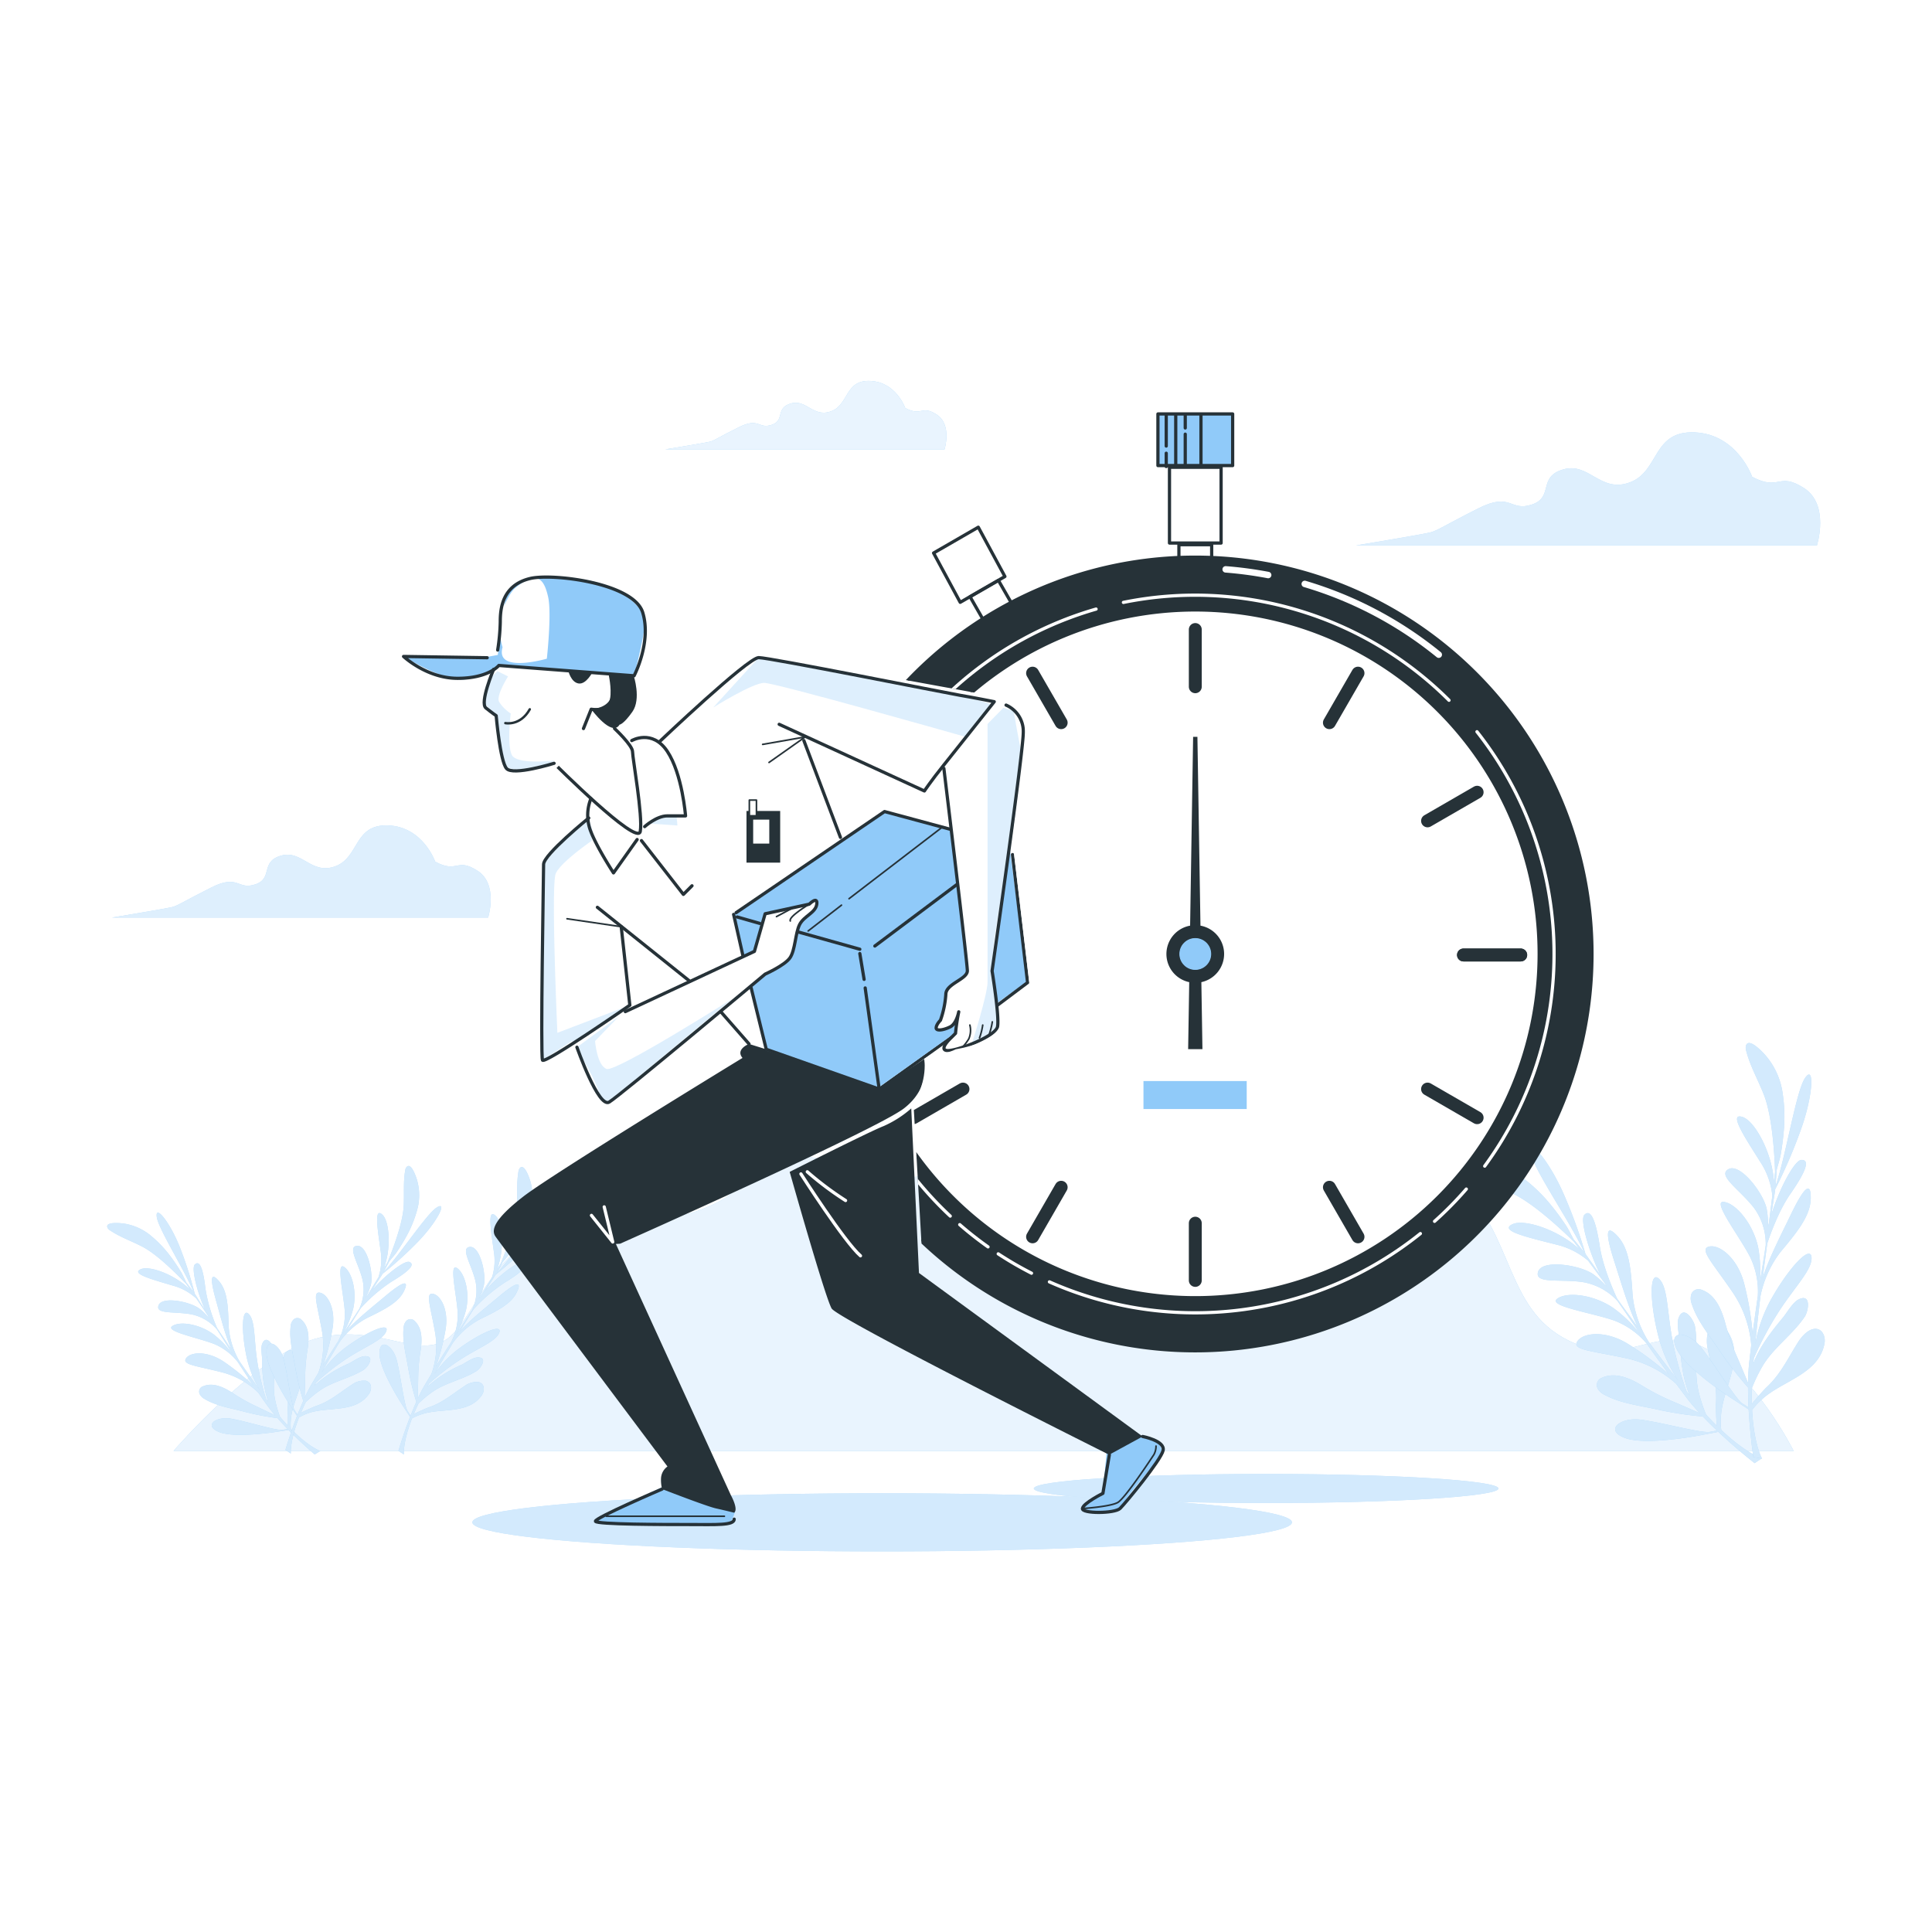 <svg class="animated" id="freepik_stories-delivery" xmlns="http://www.w3.org/2000/svg" xmlns:xlink="http://www.w3.org/1999/xlink" viewBox="0 0 500 500" version="1.1" xmlns:svgjs="http://svgjs.com/svgjs"><style>svg#freepik_stories-delivery:not(.animated) .animable {opacity: 0;}svg#freepik_stories-delivery.animated #freepik--Plants--inject-1--inject-133 {animation: 6s Infinite  linear shake;animation-delay: 0s;}svg#freepik_stories-delivery.animated #freepik--Clouds--inject-1--inject-133 {animation: 3s Infinite  linear floating;animation-delay: 0s;}svg#freepik_stories-delivery.animated #freepik--Character--inject-1--inject-133 {animation: 1s 1 forwards cubic-bezier(.36,-0.01,.5,1.38) lightSpeedRight,3s Infinite  linear wind;animation-delay: 0s,1s;}            @keyframes shake {                10%, 90% {                    transform: translate3d(-1px, 0, 0);                  }                  20%, 80% {                    transform: translate3d(2px, 0, 0);                  }                  30%, 50%, 70% {                    transform: translate3d(-4px, 0, 0);                  }                  40%, 60% {                    transform: translate3d(4px, 0, 0);                  }            }                    @keyframes floating {                0% {                    opacity: 1;                    transform: translateY(0px);                }                50% {                    transform: translateY(-10px);                }                100% {                    opacity: 1;                    transform: translateY(0px);                }            }                    @keyframes lightSpeedRight {              from {                transform: translate3d(50%, 0, 0) skewX(-20deg);                opacity: 0;              }              60% {                transform: skewX(10deg);                opacity: 1;              }              80% {                transform: skewX(-2deg);              }              to {                opacity: 1;                transform: translate3d(0, 0, 0);              }            }                    @keyframes wind {                0% {                    transform: rotate( 0deg );                }                25% {                    transform: rotate( 1deg );                }                75% {                    transform: rotate( -1deg );                }            }        </style><g id="freepik--background-simple--inject-1--inject-133" class="animable" style="transform-origin: 254.55px 326.59px;"><path d="M44.9,375.51H464.2s-10.12-20.23-23.27-26.81-20.23,6.58-36.42-2.53-12.64-30.34-30.85-43-37.43,1.52-54.12.51-21.75-23.27-40-25.8-17.71,18.53-34.4,24.79-28.2-3.93-39.95-3.54-9.61,7.58-20.74,12.64-13.15,2.53-34.39,4.55-26.3,23.77-33.89,29.84-17.7-3.54-33.38,0S44.9,375.51,44.9,375.51Z" style="fill: #90CAF9; transform-origin: 254.55px 326.59px;" id="el90kdun4auq8" class="animable"></path><g id="elibsp500chu"><g style="opacity: 0.8; transform-origin: 254.55px 326.59px;" class="animable" id="elk5kaoagcnh9"><path d="M44.9,375.51H464.2s-10.12-20.23-23.27-26.81-20.23,6.58-36.42-2.53-12.64-30.34-30.85-43-37.43,1.52-54.12.51-21.75-23.27-40-25.8-17.71,18.53-34.4,24.79-28.2-3.93-39.95-3.54-9.61,7.58-20.74,12.64-13.15,2.53-34.39,4.55-26.3,23.77-33.89,29.84-17.7-3.54-33.38,0S44.9,375.51,44.9,375.51Z" style="fill: rgb(255, 255, 255); transform-origin: 254.55px 326.59px;" id="elrvkzrp8rxl" class="animable"></path></g></g></g><g id="freepik--Plants--inject-1--inject-133" class="animable animator-active" style="transform-origin: 249.993px 324.299px;"><path d="M396.21,298.57c.79,4.19,10.28,17.84,13.78,25.52-.81-1-1.75-2.18-2.68-3.27-.73-1.27-1.38-2.69-2.11-3.78-1.13-1.69-2.32-3.34-3.61-4.91a40.75,40.75,0,0,0-6.74-6.71,19.14,19.14,0,0,0-10.12-4.21c-1-.07-6.71-.5-5.38,1.8a2.66,2.66,0,0,0,.95.84c3.51,2.15,7.39,3.3,11.09,5,5.54,2.59,12.86,9.49,15.91,12.49l1.55,2.05c-5.45-5.08-14.35-8-17.4-6.57-3.77,1.72,4.34,3.48,11.22,5.26a19.48,19.48,0,0,1,8.34,4.19c1.32,1.78,2.81,3.78,4.3,5.83.18.32.36.62.54.92a21,21,0,0,0-3.56-3.28c-3.52-2.41-13.21-3.87-14.23-.61s5.85,1.77,11.76,2.71a15.86,15.86,0,0,1,8.42,4.47l.39.42c.67,1,1.31,1.87,1.91,2.75,1.41,2.06,2.75,4,4,5.87a33.65,33.65,0,0,0-7-6.83c-5.16-3.54-12.05-4.29-14.56-2.39s9.07,3.62,14.76,5.62a20.57,20.57,0,0,1,8.44,6c1.87,2.65,3.72,5.23,5.71,7.93a78.07,78.07,0,0,0-10.15-7.61c-5.83-3.82-11.87-3.3-13.48-1s3.32,2.45,12.49,4.42a28.27,28.27,0,0,1,13,6.6l2.63,3.5c1,1.37,2.25,2.77,3.52,4.15-1.55-.7-3.84-1.7-6.38-2.79a59.53,59.53,0,0,1-8.21-4.14c-3-1.88-7.08-3.87-10.67-2.27a2,2,0,0,0-1.18,2.78,3.81,3.81,0,0,0,1.77,1.64c4,2.19,8.93,2.77,13.3,3.74a93.41,93.41,0,0,0,12.17,1.89c1.19,1.25,2.43,2.48,3.66,3.64l-1.84.34c-2.17.41-12.75-2.52-18-3.17s-9.5,2.8-3.8,4.8,19.89-.86,19.89-.86l4.1-.77c4.87,4.59,9.38,8.1,9.38,8.1l1.9-1.28s-3.93-1.08-10.53-7.32a17.18,17.18,0,0,1-.06-3.72c.42-7,6.19-14.9,1.76-21.67-1.07-1.64-3.38-2.54-4.66-.74-.92,1.3-.87,3.49-.58,5,1,4.95,2.55,9.34,2.17,14.5,0,.23,0,3.69.24,5.57-.9-.89-1.83-1.86-2.81-2.93a39.09,39.09,0,0,1-1.94-6c-1.27-5.45,0-11.23-.91-16.78-.29-1.7-2.94-5.73-4.24-2.23-.57,1.55.16,4.49.26,6.14.3,4.67.76,9.55,2.6,13.91l-.79-1a86.33,86.33,0,0,1-3.68-13.37c-1.41-7.51-1.17-13.9-3.59-15.9s-2.29,6.36,0,15.15a37.49,37.49,0,0,0,5.05,11.26c-2.58-3.3-5.15-6.69-7.6-10a27.94,27.94,0,0,1-4.15-11.92c-.43-6.67-.83-12.12-3.91-15.43s-3.22-.83-.79,6.7c1.67,5.16,3.67,12.1,6,16.77-1.91-2.59-3.7-5.05-5.31-7.28-1.07-2.31-3.67-8.28-4.48-13.44-1-6.56-2.28-10-4-8.26-1.19,1.22,1,9.18,4.19,15.66-1.35-1.91-2.36-3.38-3-4.25q-.4-.6-.9-1.26a129.61,129.61,0,0,0-5.65-15.54C400.81,300.17,395.36,294,396.21,298.57Z" style="fill: #90CAF9; transform-origin: 417.57px 337.846px;" id="el66p0emq2wq8" class="animable"></path><g id="elxgjuxe0pdz"><g style="opacity: 0.6; transform-origin: 417.57px 337.846px;" class="animable" id="elq78fl2ppoz"><path d="M396.21,298.57c.79,4.19,10.28,17.84,13.78,25.52-.81-1-1.75-2.18-2.68-3.27-.73-1.27-1.38-2.69-2.11-3.78-1.13-1.69-2.32-3.34-3.61-4.91a40.75,40.75,0,0,0-6.74-6.71,19.14,19.14,0,0,0-10.12-4.21c-1-.07-6.71-.5-5.38,1.8a2.66,2.66,0,0,0,.95.84c3.51,2.15,7.39,3.3,11.09,5,5.54,2.59,12.86,9.49,15.91,12.49l1.55,2.05c-5.45-5.08-14.35-8-17.4-6.57-3.77,1.72,4.34,3.48,11.22,5.26a19.48,19.48,0,0,1,8.34,4.19c1.32,1.78,2.81,3.78,4.3,5.83.18.32.36.62.54.92a21,21,0,0,0-3.56-3.28c-3.52-2.41-13.21-3.87-14.23-.61s5.85,1.77,11.76,2.71a15.86,15.86,0,0,1,8.42,4.47l.39.42c.67,1,1.31,1.87,1.91,2.75,1.41,2.06,2.75,4,4,5.87a33.65,33.65,0,0,0-7-6.83c-5.16-3.54-12.05-4.29-14.56-2.39s9.07,3.62,14.76,5.62a20.57,20.57,0,0,1,8.44,6c1.87,2.65,3.72,5.23,5.71,7.93a78.07,78.07,0,0,0-10.15-7.61c-5.83-3.82-11.87-3.3-13.48-1s3.32,2.45,12.49,4.42a28.27,28.27,0,0,1,13,6.6l2.63,3.5c1,1.37,2.25,2.77,3.52,4.15-1.55-.7-3.84-1.7-6.38-2.79a59.53,59.53,0,0,1-8.21-4.14c-3-1.88-7.08-3.87-10.67-2.27a2,2,0,0,0-1.18,2.78,3.81,3.81,0,0,0,1.77,1.64c4,2.19,8.93,2.77,13.3,3.74a93.41,93.41,0,0,0,12.17,1.89c1.19,1.25,2.43,2.48,3.66,3.64l-1.84.34c-2.17.41-12.75-2.52-18-3.17s-9.5,2.8-3.8,4.8,19.89-.86,19.89-.86l4.1-.77c4.87,4.59,9.38,8.1,9.38,8.1l1.9-1.28s-3.93-1.08-10.53-7.32a17.18,17.18,0,0,1-.06-3.72c.42-7,6.19-14.9,1.76-21.67-1.07-1.64-3.38-2.54-4.66-.74-.92,1.3-.87,3.49-.58,5,1,4.95,2.55,9.34,2.17,14.5,0,.23,0,3.69.24,5.57-.9-.89-1.83-1.86-2.81-2.93a39.09,39.09,0,0,1-1.94-6c-1.27-5.45,0-11.23-.91-16.78-.29-1.7-2.94-5.73-4.24-2.23-.57,1.55.16,4.49.26,6.14.3,4.67.76,9.55,2.6,13.91l-.79-1a86.33,86.33,0,0,1-3.68-13.37c-1.41-7.51-1.17-13.9-3.59-15.9s-2.29,6.36,0,15.15a37.49,37.49,0,0,0,5.05,11.26c-2.58-3.3-5.15-6.69-7.6-10a27.94,27.94,0,0,1-4.15-11.92c-.43-6.67-.83-12.12-3.91-15.43s-3.22-.83-.79,6.7c1.67,5.16,3.67,12.1,6,16.77-1.91-2.59-3.7-5.05-5.31-7.28-1.07-2.31-3.67-8.28-4.48-13.44-1-6.56-2.28-10-4-8.26-1.19,1.22,1,9.18,4.19,15.66-1.35-1.91-2.36-3.38-3-4.25q-.4-.6-.9-1.26a129.61,129.61,0,0,0-5.65-15.54C400.81,300.17,395.36,294,396.21,298.57Z" style="fill: rgb(255, 255, 255); transform-origin: 417.57px 337.846px;" id="elxvdvgb5qc2e" class="animable"></path></g></g><path d="M467.09,279.08c-2.32,3.57-4.86,20-7.62,28,.14-1.32.24-2.78.31-4.21.35-1.42.86-2.89,1.09-4.2.34-2,.61-4,.77-6a40.35,40.35,0,0,0-.26-9.51,19.19,19.19,0,0,0-4.43-10c-.63-.71-4.51-5-5.13-2.41a2.58,2.58,0,0,0,.11,1.26c1.05,4,3.07,7.49,4.56,11.3,2.22,5.7,2.76,15.74,2.9,20-.08.69-.18,1.56-.29,2.55-.44-7.43-4.9-15.67-8.07-16.76-3.92-1.34.74,5.52,4.5,11.55a19.55,19.55,0,0,1,3.15,8.78c-.27,2.21-.58,4.68-.91,7.19-.09.36-.17.7-.24,1.05a21.31,21.31,0,0,0-.32-4.84c-.89-4.17-6.9-11.91-9.89-10.25s3,5.32,6.65,10.07a15.8,15.8,0,0,1,3,9.05c0,.19,0,.38,0,.57-.17,1.15-.34,2.26-.51,3.31-.4,2.46-.76,4.78-1.11,7a34,34,0,0,0-.34-9.76c-1.31-6.12-5.78-11.42-8.91-11.77s4.07,8.87,6.82,14.25a20.43,20.43,0,0,1,2,10.14c-.47,3.2-.91,6.35-1.33,9.68a79.48,79.48,0,0,0-2.1-12.52c-1.59-6.78-6.33-10.58-9.11-10s.72,4.06,6,11.81a28.27,28.27,0,0,1,4.84,13.72c-.17,1.4-.34,2.84-.51,4.34-.19,1.71-.29,3.56-.31,5.44-.65-1.58-1.61-3.89-2.7-6.42a59.94,59.94,0,0,1-3.09-8.66c-.9-3.45-2.46-7.69-6.16-9a2,2,0,0,0-2.77,1.2,3.84,3.84,0,0,0,.14,2.41c1.36,4.32,4.56,8.16,7.05,11.88a94.83,94.83,0,0,0,7.52,9.76c0,1.73.05,3.47.14,5.16l-1.57-1c-1.86-1.2-7.49-10.62-10.84-14.7s-8.81-4.53-6.07.85,15,13.09,15,13.09l3.5,2.28c.37,6.68,1.21,12.33,1.21,12.33l2.26.38s-2.1-3.49-2.58-12.55a16.82,16.82,0,0,1,2.53-2.74c5.12-4.78,14.75-6.52,16.21-14.49.35-1.92-.69-4.16-2.87-3.74-1.56.3-3,1.93-3.84,3.2-2.71,4.25-4.6,8.52-8.42,12-.17.16-2.54,2.68-3.67,4.2,0-1.26-.05-2.61,0-4.06a39.82,39.82,0,0,1,2.74-5.7c2.84-4.82,7.75-8.12,10.91-12.78,1-1.43,1.82-6.17-1.53-4.53-1.49.73-3,3.36-4,4.62-3,3.59-6,7.45-7.72,11.87,0-.42.08-.84.11-1.26a87,87,0,0,1,6.56-12.22c4.16-6.41,8.73-10.88,8.36-14s-6,3-10.47,11a37.53,37.53,0,0,0-4.1,11.64c.41-4.18.88-8.4,1.36-12.46a27.71,27.71,0,0,1,5.22-11.49c4.28-5.13,7.75-9.35,7.8-13.87s-1.76-2.83-5.19,4.3c-2.35,4.89-5.68,11.3-7.24,16.27.41-3.19.81-6.21,1.19-8.93.81-2.41,3-8.53,6-12.82,3.78-5.46,5.24-8.83,2.79-8.74-1.7.06-5.64,7.3-7.76,14.22.34-2.31.62-4.07.8-5.11q.12-.7.21-1.53A131.23,131.23,0,0,0,466,292.53C469.32,283.4,469.61,275.2,467.09,279.08Z" style="fill: #90CAF9; transform-origin: 452.776px 323.699px;" id="ellje3pr3mn68" class="animable"></path><g id="elcfucnw3t157"><g style="opacity: 0.6; transform-origin: 452.776px 323.699px;" class="animable" id="el3p980rmtcl"><path d="M467.09,279.08c-2.32,3.57-4.86,20-7.62,28,.14-1.32.24-2.78.31-4.21.35-1.42.86-2.89,1.09-4.2.34-2,.61-4,.77-6a40.35,40.35,0,0,0-.26-9.51,19.19,19.19,0,0,0-4.43-10c-.63-.71-4.51-5-5.13-2.41a2.58,2.58,0,0,0,.11,1.26c1.05,4,3.07,7.49,4.56,11.3,2.22,5.7,2.76,15.74,2.9,20-.08.69-.18,1.56-.29,2.55-.44-7.43-4.9-15.67-8.07-16.76-3.92-1.34.74,5.52,4.5,11.55a19.55,19.55,0,0,1,3.15,8.78c-.27,2.21-.58,4.68-.91,7.19-.09.36-.17.7-.24,1.05a21.31,21.31,0,0,0-.32-4.84c-.89-4.17-6.9-11.91-9.89-10.25s3,5.32,6.65,10.07a15.8,15.8,0,0,1,3,9.05c0,.19,0,.38,0,.57-.17,1.15-.34,2.26-.51,3.31-.4,2.46-.76,4.78-1.11,7a34,34,0,0,0-.34-9.76c-1.31-6.12-5.78-11.42-8.91-11.77s4.07,8.87,6.82,14.25a20.43,20.43,0,0,1,2,10.14c-.47,3.2-.91,6.35-1.33,9.68a79.48,79.48,0,0,0-2.1-12.52c-1.59-6.78-6.33-10.58-9.11-10s.72,4.06,6,11.81a28.27,28.27,0,0,1,4.84,13.72c-.17,1.4-.34,2.84-.51,4.34-.19,1.71-.29,3.56-.31,5.44-.65-1.58-1.61-3.89-2.7-6.42a59.94,59.94,0,0,1-3.09-8.66c-.9-3.45-2.46-7.69-6.16-9a2,2,0,0,0-2.77,1.2,3.84,3.84,0,0,0,.14,2.41c1.36,4.32,4.56,8.16,7.05,11.88a94.83,94.83,0,0,0,7.52,9.76c0,1.73.05,3.47.14,5.16l-1.57-1c-1.86-1.2-7.49-10.62-10.84-14.7s-8.81-4.53-6.07.85,15,13.09,15,13.09l3.5,2.28c.37,6.68,1.21,12.33,1.21,12.33l2.26.38s-2.1-3.49-2.58-12.55a16.82,16.82,0,0,1,2.53-2.74c5.12-4.78,14.75-6.52,16.21-14.49.35-1.92-.69-4.16-2.87-3.74-1.56.3-3,1.93-3.84,3.2-2.71,4.25-4.6,8.52-8.42,12-.17.16-2.54,2.68-3.67,4.2,0-1.26-.05-2.61,0-4.06a39.82,39.82,0,0,1,2.74-5.7c2.84-4.82,7.75-8.12,10.91-12.78,1-1.43,1.82-6.17-1.53-4.53-1.49.73-3,3.36-4,4.62-3,3.59-6,7.45-7.72,11.87,0-.42.08-.84.11-1.26a87,87,0,0,1,6.56-12.22c4.16-6.41,8.73-10.88,8.36-14s-6,3-10.47,11a37.53,37.53,0,0,0-4.1,11.64c.41-4.18.88-8.4,1.36-12.46a27.71,27.71,0,0,1,5.22-11.49c4.28-5.13,7.75-9.35,7.8-13.87s-1.76-2.83-5.19,4.3c-2.35,4.89-5.68,11.3-7.24,16.27.41-3.19.81-6.21,1.19-8.93.81-2.41,3-8.53,6-12.82,3.78-5.46,5.24-8.83,2.79-8.74-1.7.06-5.64,7.3-7.76,14.22.34-2.31.62-4.07.8-5.11q.12-.7.21-1.53A131.23,131.23,0,0,0,466,292.53C469.32,283.4,469.61,275.2,467.09,279.08Z" style="fill: rgb(255, 255, 255); transform-origin: 452.776px 323.699px;" id="elq5knmapnmp" class="animable"></path></g></g><path d="M40.58,315c.47,3.14,7.16,13.61,9.54,19.43-.57-.81-1.23-1.67-1.9-2.51-.51-1-.95-2.05-1.47-2.89-.79-1.29-1.63-2.55-2.54-3.76a30.28,30.28,0,0,0-4.85-5.2,14.27,14.27,0,0,0-7.42-3.43c-.71-.08-5-.57-4.07,1.18a1.8,1.8,0,0,0,.69.65c2.56,1.71,5.41,2.68,8.13,4.09C40.75,324.6,46,330,48.2,332.29l1.09,1.57c-3.91-3.95-10.47-6.36-12.79-5.41-2.86,1.18,3.14,2.73,8.22,4.26a14.39,14.39,0,0,1,6.1,3.36c.94,1.36,2,2.91,3,4.48.12.24.25.47.38.7a15.42,15.42,0,0,0-2.56-2.55c-2.56-1.9-9.75-3.27-10.61-.87s4.32,1.49,8.7,2.36a11.88,11.88,0,0,1,6.16,3.58c.09.12.18.22.28.33.47.72.92,1.43,1.34,2.1,1,1.58,1.93,3.06,2.86,4.49a25.87,25.87,0,0,0-5-5.29c-3.75-2.79-8.88-3.55-10.8-2.2s6.66,3,10.85,4.62a15.35,15.35,0,0,1,6.13,4.69c1.31,2,2.62,4,4,6.08a58.3,58.3,0,0,0-7.36-6c-4.24-3-8.76-2.81-10-1.11s2.41,1.93,9.19,3.66a21.1,21.1,0,0,1,9.49,5.3c.59.87,1.21,1.76,1.86,2.69a40.41,40.41,0,0,0,2.5,3.19c-1.14-.56-2.81-1.38-4.68-2.26a45,45,0,0,1-6-3.33c-2.21-1.49-5.17-3.09-7.9-2a1.47,1.47,0,0,0-1,2A2.91,2.91,0,0,0,53,362.08c2.9,1.75,6.58,2.32,9.82,3.17a69.88,69.88,0,0,0,9,1.76c.86,1,1.75,1.92,2.63,2.82l-1.38.21c-1.64.24-9.44-2.25-13.33-2.9s-7.17,1.82-3,3.48,14.86-.07,14.86-.07l3.09-.45c3.5,3.56,6.76,6.31,6.76,6.31l1.45-.9s-2.89-.92-7.64-5.76a12.82,12.82,0,0,1,.07-2.78c.51-5.21,5-10.94,1.93-16.12-.75-1.25-2.44-2-3.46-.68a5.29,5.29,0,0,0-.57,3.69c.58,3.72,1.63,7,1.21,10.87,0,.18-.1,2.76,0,4.16-.64-.68-1.31-1.43-2-2.26a30.16,30.16,0,0,1-1.28-4.55c-.78-4.1.34-8.38-.19-12.54-.17-1.28-2-4.36-3.1-1.79-.47,1.14,0,3.36,0,4.59a31.86,31.86,0,0,0,1.54,10.45c-.19-.25-.38-.5-.56-.76A64.67,64.67,0,0,1,66.53,352c-.83-5.64-.47-10.4-2.22-12s-1.89,4.69-.46,11.3a28.28,28.28,0,0,0,3.45,8.56c-1.83-2.55-3.65-5.14-5.38-7.66a20.71,20.71,0,0,1-2.75-9c-.13-5-.28-9.06-2.48-11.62s-2.38-.72-.78,5c1.1,3.9,2.39,9.13,4,12.69-1.34-2-2.61-3.88-3.74-5.59a42,42,0,0,1-3-10.16c-.57-4.92-1.41-7.53-2.75-6.27-.92.87.45,6.87,2.68,11.8-1-1.47-1.67-2.59-2.08-3.26q-.28-.45-.63-1A99.08,99.08,0,0,0,46.63,323C44,316.27,40.08,311.53,40.58,315Z" style="fill: #90CAF9; transform-origin: 55.319px 345.121px;" id="el4faemwzt69m" class="animable"></path><g id="elm1c8oycfi27"><path d="M40.58,315c.47,3.14,7.16,13.61,9.54,19.43-.57-.81-1.23-1.67-1.9-2.51-.51-1-.95-2.05-1.47-2.89-.79-1.29-1.63-2.55-2.54-3.76a30.28,30.28,0,0,0-4.85-5.2,14.27,14.27,0,0,0-7.42-3.43c-.71-.08-5-.57-4.07,1.18a1.8,1.8,0,0,0,.69.65c2.56,1.71,5.41,2.68,8.13,4.09C40.75,324.6,46,330,48.2,332.29l1.09,1.57c-3.91-3.95-10.47-6.36-12.79-5.41-2.86,1.18,3.14,2.73,8.22,4.26a14.39,14.39,0,0,1,6.1,3.36c.94,1.36,2,2.91,3,4.48.12.24.25.47.38.7a15.42,15.42,0,0,0-2.56-2.55c-2.56-1.9-9.75-3.27-10.61-.87s4.32,1.49,8.7,2.36a11.88,11.88,0,0,1,6.16,3.58c.09.12.18.22.28.33.47.72.92,1.43,1.34,2.1,1,1.58,1.93,3.06,2.86,4.49a25.87,25.87,0,0,0-5-5.29c-3.75-2.79-8.88-3.55-10.8-2.2s6.66,3,10.85,4.62a15.35,15.35,0,0,1,6.13,4.69c1.31,2,2.62,4,4,6.08a58.3,58.3,0,0,0-7.36-6c-4.24-3-8.76-2.81-10-1.11s2.41,1.93,9.19,3.66a21.1,21.1,0,0,1,9.49,5.3c.59.87,1.21,1.76,1.86,2.69a40.41,40.41,0,0,0,2.5,3.19c-1.14-.56-2.81-1.38-4.68-2.26a45,45,0,0,1-6-3.33c-2.21-1.49-5.17-3.09-7.9-2a1.47,1.47,0,0,0-1,2A2.91,2.91,0,0,0,53,362.08c2.9,1.75,6.58,2.32,9.82,3.17a69.88,69.88,0,0,0,9,1.76c.86,1,1.75,1.92,2.63,2.82l-1.38.21c-1.64.24-9.44-2.25-13.33-2.9s-7.17,1.82-3,3.48,14.86-.07,14.86-.07l3.09-.45c3.5,3.56,6.76,6.31,6.76,6.31l1.45-.9s-2.89-.92-7.64-5.76a12.82,12.82,0,0,1,.07-2.78c.51-5.21,5-10.94,1.93-16.12-.75-1.25-2.44-2-3.46-.68a5.29,5.29,0,0,0-.57,3.69c.58,3.72,1.63,7,1.21,10.87,0,.18-.1,2.76,0,4.16-.64-.68-1.31-1.43-2-2.26a30.16,30.16,0,0,1-1.28-4.55c-.78-4.1.34-8.38-.19-12.54-.17-1.28-2-4.36-3.1-1.79-.47,1.14,0,3.36,0,4.59a31.86,31.86,0,0,0,1.54,10.45c-.19-.25-.38-.5-.56-.76A64.67,64.67,0,0,1,66.53,352c-.83-5.64-.47-10.4-2.22-12s-1.89,4.69-.46,11.3a28.28,28.28,0,0,0,3.45,8.56c-1.83-2.55-3.65-5.14-5.38-7.66a20.71,20.71,0,0,1-2.75-9c-.13-5-.28-9.06-2.48-11.62s-2.38-.72-.78,5c1.1,3.9,2.39,9.13,4,12.69-1.34-2-2.61-3.88-3.74-5.59a42,42,0,0,1-3-10.16c-.57-4.92-1.41-7.53-2.75-6.27-.92.87.45,6.87,2.68,11.8-1-1.47-1.67-2.59-2.08-3.26q-.28-.45-.63-1A99.08,99.08,0,0,0,46.63,323C44,316.27,40.08,311.53,40.58,315Z" style="fill: rgb(255, 255, 255); opacity: 0.6; transform-origin: 55.319px 345.121px;" class="animable" id="el6d75c3zqlsc"></path></g><path d="M113,312.52c-2.67,1.72-9.44,12.13-13.76,16.71.5-.86,1-1.82,1.5-2.77.67-.87,1.47-1.71,2-2.53.85-1.26,1.65-2.55,2.38-3.88a30.33,30.33,0,0,0,2.73-6.55,14.16,14.16,0,0,0,.06-8.18c-.21-.68-1.54-4.79-2.75-3.21a1.83,1.83,0,0,0-.31.89c-.51,3-.21,6-.37,9.09-.23,4.56-2.94,11.56-4.16,14.52-.26.44-.59,1-1,1.64,2-5.19,1.47-12.16-.35-13.88-2.26-2.12-1.19,4-.48,9.24a14.6,14.6,0,0,1-.55,6.95c-.86,1.41-1.83,3-2.82,4.61l-.49.64A15.4,15.4,0,0,0,96,332.42c.67-3.11-1-10.22-3.59-10s.43,4.54,1.44,8.89a11.76,11.76,0,0,1-.72,7.09l-.18.39c-.47.73-.92,1.43-1.36,2.09-1,1.56-2,3-2.92,4.45a25.38,25.38,0,0,0,2.76-6.74c1-4.57-.43-9.55-2.45-10.75s0,7.29.27,11.79a15.31,15.31,0,0,1-1.75,7.52c-1.3,2-2.56,4-3.87,6.18A58.79,58.79,0,0,0,86,344.15c1-5.1-1.06-9.14-3.14-9.59s-.76,3,.46,9.88a21.09,21.09,0,0,1-.91,10.83c-.55.9-1.1,1.83-1.68,2.8s-1.28,2.33-1.88,3.61c0-1.28.1-3.14.13-5.2a46.08,46.08,0,0,1,.55-6.85c.45-2.62.69-6-1.43-8a1.46,1.46,0,0,0-2.25,0,2.81,2.81,0,0,0-.64,1.68c-.4,3.37.6,7,1.15,10.26a71.4,71.4,0,0,0,2.13,9c-.53,1.17-1,2.38-1.49,3.55l-.76-1.17c-.89-1.39-1.84-9.53-2.86-13.34s-4.62-5.78-4.4-1.28,6.2,13.52,6.2,13.52l1.69,2.62c-1.8,4.65-3,8.76-3,8.76l1.41.95s-.35-3,2.1-9.33A12.23,12.23,0,0,1,80,365.66c5-1.68,12,.08,15.48-4.89.83-1.2.81-3-.8-3.43a5.25,5.25,0,0,0-3.6,1c-3.15,2.06-5.74,4.39-9.41,5.58-.17.06-2.55,1.05-3.79,1.73.36-.86.77-1.79,1.24-2.76a28.21,28.21,0,0,1,3.61-3c3.41-2.41,7.77-3.15,11.35-5.36,1.09-.67,3.13-3.64.35-3.55-1.24,0-3.07,1.37-4.17,1.91a31.87,31.87,0,0,0-8.89,5.71c.15-.27.3-.55.46-.82A64.82,64.82,0,0,1,90,351.42c4.8-3.08,9.28-4.72,10-7s-5,.21-10.48,4.25a28,28,0,0,0-6.37,6.67c1.56-2.72,3.18-5.45,4.75-8.06A20.72,20.72,0,0,1,95,341.09c4.5-2.18,8.15-4,9.57-7s-.33-2.46-4.85,1.34c-3.1,2.61-7.33,5.94-9.92,8.85,1.26-2,2.46-4,3.55-5.71a41.83,41.83,0,0,1,8-6.89c4.25-2.55,6.28-4.4,4.58-5.09-1.18-.48-6.08,3.24-9.65,7.3l2.11-3.23c.2-.3.41-.63.62-1a98.51,98.51,0,0,0,9.15-8.29C113.21,316.14,115.92,310.65,113,312.52Z" style="fill: #90CAF9; transform-origin: 91.586px 338.966px;" id="el8befsclp06h" class="animable"></path><g id="eldmun8w4s9w"><path d="M113,312.52c-2.67,1.72-9.44,12.13-13.76,16.71.5-.86,1-1.82,1.5-2.77.67-.87,1.47-1.71,2-2.53.85-1.26,1.65-2.55,2.38-3.88a30.33,30.33,0,0,0,2.73-6.55,14.16,14.16,0,0,0,.06-8.18c-.21-.68-1.54-4.79-2.75-3.21a1.83,1.83,0,0,0-.31.89c-.51,3-.21,6-.37,9.09-.23,4.56-2.94,11.56-4.16,14.52-.26.44-.59,1-1,1.64,2-5.19,1.47-12.16-.35-13.88-2.26-2.12-1.19,4-.48,9.24a14.6,14.6,0,0,1-.55,6.95c-.86,1.41-1.83,3-2.82,4.61l-.49.64A15.4,15.4,0,0,0,96,332.42c.67-3.11-1-10.22-3.59-10s.43,4.54,1.44,8.89a11.76,11.76,0,0,1-.72,7.09l-.18.39c-.47.73-.92,1.43-1.36,2.09-1,1.56-2,3-2.92,4.45a25.38,25.38,0,0,0,2.76-6.74c1-4.57-.43-9.55-2.45-10.75s0,7.29.27,11.79a15.31,15.31,0,0,1-1.75,7.52c-1.3,2-2.56,4-3.87,6.18A58.79,58.79,0,0,0,86,344.15c1-5.1-1.06-9.14-3.14-9.59s-.76,3,.46,9.88a21.09,21.09,0,0,1-.91,10.83c-.55.9-1.1,1.83-1.68,2.8s-1.28,2.33-1.88,3.61c0-1.28.1-3.14.13-5.2a46.08,46.08,0,0,1,.55-6.85c.45-2.62.69-6-1.43-8a1.46,1.46,0,0,0-2.25,0,2.81,2.81,0,0,0-.64,1.68c-.4,3.37.6,7,1.15,10.26a71.4,71.4,0,0,0,2.13,9c-.53,1.17-1,2.38-1.49,3.55l-.76-1.17c-.89-1.39-1.84-9.53-2.86-13.34s-4.62-5.78-4.4-1.28,6.2,13.52,6.2,13.52l1.69,2.62c-1.8,4.65-3,8.76-3,8.76l1.41.95s-.35-3,2.1-9.33A12.23,12.23,0,0,1,80,365.66c5-1.68,12,.08,15.48-4.89.83-1.2.81-3-.8-3.43a5.25,5.25,0,0,0-3.6,1c-3.15,2.06-5.74,4.39-9.41,5.58-.17.06-2.55,1.05-3.79,1.73.36-.86.77-1.79,1.24-2.76a28.21,28.21,0,0,1,3.61-3c3.41-2.41,7.77-3.15,11.35-5.36,1.09-.67,3.13-3.64.35-3.55-1.24,0-3.07,1.37-4.17,1.91a31.87,31.87,0,0,0-8.89,5.71c.15-.27.3-.55.46-.82A64.82,64.82,0,0,1,90,351.42c4.8-3.08,9.28-4.72,10-7s-5,.21-10.48,4.25a28,28,0,0,0-6.37,6.67c1.56-2.72,3.18-5.45,4.75-8.06A20.72,20.72,0,0,1,95,341.09c4.5-2.18,8.15-4,9.57-7s-.33-2.46-4.85,1.34c-3.1,2.61-7.33,5.94-9.92,8.85,1.26-2,2.46-4,3.55-5.71a41.83,41.83,0,0,1,8-6.89c4.25-2.55,6.28-4.4,4.58-5.09-1.18-.48-6.08,3.24-9.65,7.3l2.11-3.23c.2-.3.41-.63.62-1a98.51,98.51,0,0,0,9.15-8.29C113.21,316.14,115.92,310.65,113,312.52Z" style="fill: rgb(255, 255, 255); opacity: 0.6; transform-origin: 91.586px 338.966px;" class="animable" id="el5uv8gdxkaot"></path></g><path d="M142.32,312.79c-2.68,1.73-9.45,12.14-13.77,16.71.5-.85,1-1.81,1.5-2.77.67-.86,1.47-1.71,2-2.52.85-1.26,1.65-2.55,2.38-3.88a30.54,30.54,0,0,0,2.73-6.55,14.24,14.24,0,0,0,.07-8.18c-.22-.68-1.55-4.79-2.76-3.22a1.9,1.9,0,0,0-.31.9c-.5,3-.21,6-.37,9.08-.23,4.57-2.94,11.57-4.16,14.53-.26.44-.59,1-1,1.64,2-5.2,1.48-12.17-.35-13.88-2.26-2.12-1.19,4-.48,9.24a14.41,14.41,0,0,1-.55,6.94c-.86,1.42-1.83,3-2.82,4.62-.17.21-.33.43-.49.64a15.4,15.4,0,0,0,1.27-3.39c.68-3.11-1-10.22-3.59-10s.43,4.54,1.44,8.89a11.71,11.71,0,0,1-.72,7.08l-.18.4c-.47.72-.92,1.43-1.36,2.09-1,1.55-2,3-2.92,4.45a25.31,25.31,0,0,0,2.76-6.75c1-4.56-.43-9.54-2.45-10.74s.05,7.29.27,11.79a15.31,15.31,0,0,1-1.75,7.52c-1.3,2-2.56,4-3.87,6.18a59.09,59.09,0,0,0,2.41-9.17c1-5.1-1.06-9.14-3.14-9.59s-.76,3,.47,9.88a21.2,21.2,0,0,1-.92,10.83c-.55.9-1.1,1.83-1.68,2.8s-1.28,2.33-1.88,3.6c0-1.27.1-3.13.13-5.2a46.05,46.05,0,0,1,.55-6.84c.45-2.62.69-6-1.43-8a1.46,1.46,0,0,0-2.25,0,2.81,2.81,0,0,0-.64,1.68c-.4,3.36.6,7,1.15,10.26a70.67,70.67,0,0,0,2.13,8.94c-.53,1.18-1,2.38-1.49,3.56l-.76-1.18c-.89-1.39-1.84-9.52-2.86-13.33s-4.62-5.78-4.4-1.28,6.2,13.51,6.2,13.51l1.69,2.62c-1.8,4.66-3,8.77-3,8.77l1.41.95s-.35-3,2.1-9.33a12.6,12.6,0,0,1,2.56-1.1c5-1.68,12,.09,15.48-4.88.83-1.21.81-3.05-.8-3.43a5.2,5.2,0,0,0-3.6,1c-3.15,2.06-5.74,4.39-9.41,5.58-.17.05-2.55,1.05-3.79,1.73.36-.87.77-1.79,1.24-2.77a29,29,0,0,1,3.61-3c3.42-2.41,7.77-3.15,11.35-5.36,1.1-.67,3.13-3.64.35-3.56-1.24,0-3.07,1.38-4.17,1.91a32.13,32.13,0,0,0-8.89,5.72l.46-.83a65.14,65.14,0,0,1,8.21-6.31c4.8-3.09,9.28-4.72,10-7s-5,.21-10.48,4.25a28,28,0,0,0-6.37,6.67c1.56-2.72,3.18-5.45,4.75-8.07a20.82,20.82,0,0,1,7.07-6.22c4.5-2.18,8.15-4,9.57-7.05s-.33-2.47-4.85,1.34c-3.1,2.6-7.33,5.94-9.92,8.85,1.26-2.05,2.46-4,3.55-5.72a42.2,42.2,0,0,1,8-6.88c4.25-2.56,6.28-4.4,4.58-5.09-1.18-.48-6.08,3.24-9.65,7.3,1-1.47,1.68-2.58,2.11-3.23.2-.3.41-.63.62-1a99.06,99.06,0,0,0,9.16-8.28C142.51,316.42,145.22,310.93,142.32,312.79Z" style="fill: #90CAF9; transform-origin: 120.863px 339.223px;" id="el1tpmpyml0jx" class="animable"></path><g id="eloiq9gnk5svm"><path d="M142.32,312.79c-2.68,1.73-9.45,12.14-13.77,16.71.5-.85,1-1.81,1.5-2.77.67-.86,1.47-1.71,2-2.52.85-1.26,1.65-2.55,2.38-3.88a30.54,30.54,0,0,0,2.73-6.55,14.24,14.24,0,0,0,.07-8.18c-.22-.68-1.55-4.79-2.76-3.22a1.9,1.9,0,0,0-.31.9c-.5,3-.21,6-.37,9.08-.23,4.57-2.94,11.57-4.16,14.53-.26.44-.59,1-1,1.64,2-5.2,1.48-12.17-.35-13.88-2.26-2.12-1.19,4-.48,9.24a14.41,14.41,0,0,1-.55,6.94c-.86,1.42-1.83,3-2.82,4.62-.17.21-.33.43-.49.64a15.4,15.4,0,0,0,1.27-3.39c.68-3.11-1-10.22-3.59-10s.43,4.54,1.44,8.89a11.71,11.71,0,0,1-.72,7.08l-.18.4c-.47.72-.92,1.43-1.36,2.09-1,1.55-2,3-2.92,4.45a25.31,25.31,0,0,0,2.76-6.75c1-4.56-.43-9.54-2.45-10.74s.05,7.29.27,11.79a15.31,15.31,0,0,1-1.75,7.52c-1.3,2-2.56,4-3.87,6.18a59.09,59.09,0,0,0,2.41-9.17c1-5.1-1.06-9.14-3.14-9.59s-.76,3,.47,9.88a21.2,21.2,0,0,1-.92,10.83c-.55.9-1.1,1.83-1.68,2.8s-1.28,2.33-1.88,3.6c0-1.27.1-3.13.13-5.2a46.05,46.05,0,0,1,.55-6.84c.45-2.62.69-6-1.43-8a1.46,1.46,0,0,0-2.25,0,2.81,2.81,0,0,0-.64,1.68c-.4,3.36.6,7,1.15,10.26a70.67,70.67,0,0,0,2.13,8.94c-.53,1.18-1,2.38-1.49,3.56l-.76-1.18c-.89-1.39-1.84-9.52-2.86-13.33s-4.62-5.78-4.4-1.28,6.2,13.51,6.2,13.51l1.69,2.62c-1.8,4.66-3,8.77-3,8.77l1.41.95s-.35-3,2.1-9.33a12.6,12.6,0,0,1,2.56-1.1c5-1.68,12,.09,15.48-4.88.83-1.21.81-3.05-.8-3.43a5.2,5.2,0,0,0-3.6,1c-3.15,2.06-5.74,4.39-9.41,5.58-.17.05-2.55,1.05-3.79,1.73.36-.87.77-1.79,1.24-2.77a29,29,0,0,1,3.61-3c3.42-2.41,7.77-3.15,11.35-5.36,1.1-.67,3.13-3.64.35-3.56-1.24,0-3.07,1.38-4.17,1.91a32.13,32.13,0,0,0-8.89,5.72l.46-.83a65.14,65.14,0,0,1,8.21-6.31c4.8-3.09,9.28-4.72,10-7s-5,.21-10.48,4.25a28,28,0,0,0-6.37,6.67c1.56-2.72,3.18-5.45,4.75-8.07a20.82,20.82,0,0,1,7.07-6.22c4.5-2.18,8.15-4,9.57-7.05s-.33-2.47-4.85,1.34c-3.1,2.6-7.33,5.94-9.92,8.85,1.26-2.05,2.46-4,3.55-5.72a42.2,42.2,0,0,1,8-6.88c4.25-2.56,6.28-4.4,4.58-5.09-1.18-.48-6.08,3.24-9.65,7.3,1-1.47,1.68-2.58,2.11-3.23.2-.3.41-.63.62-1a99.06,99.06,0,0,0,9.16-8.28C142.51,316.42,145.22,310.93,142.32,312.79Z" style="fill: rgb(255, 255, 255); opacity: 0.6; transform-origin: 120.863px 339.223px;" class="animable" id="elv5fm793mi6"></path></g></g><g id="freepik--Clouds--inject-1--inject-133" class="animable" style="transform-origin: 250.001px 168.024px;"><path d="M453.45,123.39s-3.83-11-14.85-11.49-9.1,10.06-16.76,12.93-10.54-5.27-17.25-3.35-2.39,7.18-8.14,9.1-5.27-3.35-13.89,1-10.54,5.75-12.46,6.23-19.16,3.35-19.16,3.35H470.22s3.36-10.54-3.35-14.85S460.64,127.23,453.45,123.39Z" style="fill: #90CAF9; transform-origin: 411.001px 126.522px;" id="el5o685jji8be" class="animable"></path><g id="eltame8l4xny"><path d="M453.45,123.39s-3.83-11-14.85-11.49-9.1,10.06-16.76,12.93-10.54-5.27-17.25-3.35-2.39,7.18-8.14,9.1-5.27-3.35-13.89,1-10.54,5.75-12.46,6.23-19.16,3.35-19.16,3.35H470.22s3.36-10.54-3.35-14.85S460.64,127.23,453.45,123.39Z" style="fill: rgb(255, 255, 255); opacity: 0.7; transform-origin: 411.001px 126.522px;" class="animable" id="eltwg63nsel8g"></path></g><path d="M234.27,105.59s-2.33-6.68-9-7-5.51,6.09-10.16,7.84-6.39-3.2-10.46-2-1.45,4.36-4.93,5.52-3.2-2-8.43.58-6.38,3.49-7.55,3.78-11.61,2-11.61,2h72.31s2-6.39-2-9S238.62,107.91,234.27,105.59Z" style="fill: #90CAF9; transform-origin: 208.535px 107.444px;" id="elntncpo5byml" class="animable"></path><g id="ely2c42uzogbc"><path d="M234.27,105.59s-2.33-6.68-9-7-5.51,6.09-10.16,7.84-6.39-3.2-10.46-2-1.45,4.36-4.93,5.52-3.2-2-8.43.58-6.38,3.49-7.55,3.78-11.61,2-11.61,2h72.31s2-6.39-2-9S238.62,107.91,234.27,105.59Z" style="fill: rgb(255, 255, 255); opacity: 0.8; transform-origin: 208.535px 107.444px;" class="animable" id="elstt3qy90x8k"></path></g><path d="M112.63,223s-3.13-9-12.12-9.38-7.44,8.21-13.69,10.56-8.61-4.31-14.08-2.74-2,5.86-6.65,7.43-4.3-2.74-11.34.78-8.6,4.69-10.17,5.09-15.64,2.73-15.64,2.73h97.38s2.73-8.6-2.74-12.12S118.49,226.15,112.63,223Z" style="fill: #90CAF9; transform-origin: 77.971px 225.539px;" id="elfruqa54guu5" class="animable"></path><g id="el40fe1csvq22"><g style="opacity: 0.7; transform-origin: 77.971px 225.539px;" class="animable" id="el07waypa08dv4"><path d="M112.63,223s-3.13-9-12.12-9.38-7.44,8.21-13.69,10.56-8.61-4.31-14.08-2.74-2,5.86-6.65,7.43-4.3-2.74-11.34.78-8.6,4.69-10.17,5.09-15.64,2.73-15.64,2.73h97.38s2.73-8.6-2.74-12.12S118.49,226.15,112.63,223Z" style="fill: rgb(255, 255, 255); transform-origin: 77.971px 225.539px;" id="elggtpdararjd" class="animable"></path></g></g></g><g id="freepik--Shadow--inject-1--inject-133" class="animable" style="transform-origin: 255.025px 391.48px;"><ellipse cx="228.3" cy="393.98" rx="106.06" ry="7.52" style="fill: #90CAF9; transform-origin: 228.3px 393.98px;" id="elzvdpys26avm" class="animable"></ellipse><ellipse cx="327.68" cy="385.22" rx="60.13" ry="3.76" style="fill: #90CAF9; transform-origin: 327.68px 385.22px;" id="elcxukpn9d4mb" class="animable"></ellipse><g id="el7y65843f9hq"><g style="opacity: 0.6; transform-origin: 255.025px 391.48px;" class="animable" id="elg5hhiv2966d"><ellipse cx="228.3" cy="393.98" rx="106.06" ry="7.52" style="fill: rgb(255, 255, 255); transform-origin: 228.3px 393.98px;" id="eljs0d5a9r0br" class="animable"></ellipse><ellipse cx="327.68" cy="385.22" rx="60.13" ry="3.76" style="fill: rgb(255, 255, 255); transform-origin: 327.68px 385.22px;" id="el9o3ft4vanhb" class="animable"></ellipse></g></g></g><g id="freepik--Character--inject-1--inject-133" class="animable" style="transform-origin: 269.404px 250.913px;"><line x1="227.53" y1="281.85" x2="246.18" y2="268.49" style="fill: none; stroke: rgb(38, 50, 56); stroke-linecap: round; stroke-linejoin: round; stroke-width: 0.835px; transform-origin: 236.855px 275.17px;" id="elzk7fcrzihl" class="animable"></line><path d="M286.48,374.66l-1.05,11.85s-5.31,2.33-5.3,3.11,1,1.85,5.33,1.85,5.74-1.64,5.74-2.87,9.22-11.48,9.22-11.48a3.79,3.79,0,0,0-.61-3.69c-1.44-1.64-6.36-1.84-6.36-1.84Z" style="fill: #90CAF9; transform-origin: 290.391px 381.53px;" id="eligshe28dfk" class="animable"></path><path d="M280.14,390.41s7.21-.47,9.14-1.57,8.8-11.56,9.35-12.39a4.71,4.71,0,0,0,.55-2.2" style="fill: none; stroke: rgb(38, 50, 56); stroke-linecap: round; stroke-linejoin: round; stroke-width: 0.418px; transform-origin: 289.66px 382.33px;" id="el8rxsv9ec9ht" class="animable"></path><path d="M295.72,371.76s5.85,1.11,5.29,3.62-9.74,13.64-11.13,15-10,1.39-9.74,0,5.29-3.9,5.29-3.9l1.67-10" style="fill: none; stroke: rgb(38, 50, 56); stroke-linecap: round; stroke-linejoin: round; stroke-width: 0.835px; transform-origin: 290.591px 381.586px;" id="elydni63u6ans" class="animable"></path><path d="M172.52,384.29,155.3,392.7s-2.25,1.64,2.26,1.64,28.28.2,28.28.2,2.67.62,3.28-.61c1-2,1.44-3.28.82-3.9S172.52,384.29,172.52,384.29Z" style="fill: #90CAF9; transform-origin: 172.482px 389.493px;" id="el5hmbnh6i2d" class="animable"></path><path d="M156.92,392.41h30.55" style="fill: none; stroke: rgb(38, 50, 56); stroke-linecap: round; stroke-linejoin: round; stroke-width: 0.418px; transform-origin: 172.195px 392.41px;" id="el7bueneemvg7" class="animable"></path><path d="M171.36,385.36s-17.54,7.52-17.26,8.35,17.81.84,24.49.84,11.42.28,11.42-1.39" style="fill: none; stroke: rgb(38, 50, 56); stroke-linecap: round; stroke-linejoin: round; stroke-width: 0.835px; transform-origin: 172.053px 389.964px;" id="elfcddprra56i" class="animable"></path><path d="M295.72,371.76l-57.89-42.31-2-42.59a27.93,27.93,0,0,1-7.14,4.57c-3.58,1.37-24.32,11.85-24.32,11.85s9.19,32.57,10.86,35.36,71.82,37.85,71.82,37.85Z" style="fill: rgb(38, 50, 56); transform-origin: 250.045px 331.675px;" id="elug0xski93j" class="animable"></path><path d="M190,391.49s-2.23-.56-4.73-1.12-13.92-5-13.92-5a9.77,9.77,0,0,1-.28-2.78,4,4,0,0,1,1.67-3.06s-43.43-57.9-44.54-59.57-.28-4.46,7.24-10.3,56.72-35.87,56.72-35.87c-1.89-2.24,1.67-3.62,1.67-3.62l4.46,1.39,29.23,10.3,11.69-7.79s1.95,7.23-5.29,12.8-73.43,35-73.43,35l-1.1.07L189.17,387S191.17,390.56,190,391.49Z" style="fill: rgb(38, 50, 56); transform-origin: 183.624px 330.83px;" id="el4fpw76w5p2z" class="animable"></path><polyline points="153.07 314.54 158.57 321.42 156.37 312.34" style="fill: none; stroke: rgb(255, 255, 255); stroke-linecap: round; stroke-linejoin: round; stroke-width: 0.835px; transform-origin: 155.82px 316.88px;" id="elsikd652cih" class="animable"></polyline><path d="M207.28,303.81s11.28,17.61,15.41,21.19" style="fill: none; stroke: rgb(255, 255, 255); stroke-linecap: round; stroke-linejoin: round; stroke-width: 0.835px; transform-origin: 214.985px 314.405px;" id="elk8qnow9lmzd" class="animable"></path><path d="M208.93,303.26a82.58,82.58,0,0,0,9.9,7.43" style="fill: none; stroke: rgb(255, 255, 255); stroke-linecap: round; stroke-linejoin: round; stroke-width: 0.835px; transform-origin: 213.88px 306.975px;" id="eljjrbtfad6s" class="animable"></path><polygon points="228.71 210.03 189.65 236.65 198.19 271.85 227.18 281.57 265.86 254.01 261.19 218.6 228.71 210.03" style="fill: #90CAF9; mix-blend-mode: multiply; transform-origin: 227.755px 245.8px;" id="elu4h21c7pj1r" class="animable"></polygon><line x1="189.86" y1="236.65" x2="192.34" y2="247.65" style="fill: none; stroke: rgb(38, 50, 56); stroke-linecap: round; stroke-linejoin: round; stroke-width: 0.835px; transform-origin: 191.1px 242.15px;" id="elj2oubpctsia" class="animable"></line><polyline points="194.4 255.68 198.3 271.55 227.53 281.85 223.91 255.68" style="fill: none; stroke: rgb(38, 50, 56); stroke-linecap: round; stroke-linejoin: round; stroke-width: 0.835px; transform-origin: 210.965px 268.765px;" id="el0lur7mvk46cr" class="animable"></polyline><line x1="223.63" y1="253.46" x2="222.52" y2="246.78" style="fill: none; stroke: rgb(38, 50, 56); stroke-linecap: round; stroke-linejoin: round; stroke-width: 0.835px; transform-origin: 223.075px 250.12px;" id="elq6z9839xn5c" class="animable"></line><polyline points="258.15 260.14 265.94 254.29 262.04 221.17" style="fill: none; stroke: rgb(38, 50, 56); stroke-linecap: round; stroke-linejoin: round; stroke-width: 0.835px; transform-origin: 262.045px 240.655px;" id="eljzhjj66cjup" class="animable"></polyline><line x1="226.41" y1="244.83" x2="247.57" y2="228.96" style="fill: none; stroke: rgb(38, 50, 56); stroke-linecap: round; stroke-linejoin: round; stroke-width: 0.835px; transform-origin: 236.99px 236.895px;" id="elfjmparf97pm" class="animable"></line><polyline points="246.46 214.76 228.92 210.03 190.5 236.2" style="fill: none; stroke: rgb(38, 50, 56); stroke-linecap: round; stroke-linejoin: round; stroke-width: 0.835px; transform-origin: 218.48px 223.115px;" id="el6bjkrlxrosu" class="animable"></polyline><line x1="190.78" y1="237.31" x2="196.63" y2="238.98" style="fill: none; stroke: rgb(38, 50, 56); stroke-linecap: round; stroke-linejoin: round; stroke-width: 0.835px; transform-origin: 193.705px 238.145px;" id="elcb140abze6q" class="animable"></line><line x1="206.65" y1="241.21" x2="222.52" y2="245.66" style="fill: none; stroke: rgb(38, 50, 56); stroke-linecap: round; stroke-linejoin: round; stroke-width: 0.835px; transform-origin: 214.585px 243.435px;" id="elf6yiq1wgx1h" class="animable"></line><line x1="243.67" y1="214.21" x2="219.73" y2="232.58" style="fill: none; stroke: rgb(38, 50, 56); stroke-linecap: round; stroke-linejoin: round; stroke-width: 0.418px; transform-origin: 231.7px 223.395px;" id="elk10ggt1h5b" class="animable"></line><line x1="217.78" y1="234.25" x2="209.15" y2="240.93" style="fill: none; stroke: rgb(38, 50, 56); stroke-linecap: round; stroke-linejoin: round; stroke-width: 0.418px; transform-origin: 213.465px 237.59px;" id="eln9wv223q819" class="animable"></line><path d="M244.27,198.85s6.08,50.15,6.08,52.38-5.57,3.34-5.57,6.12a25,25,0,0,1-1.39,6.68s-1.11,1.12-1.11,2,1.95.56,3.62-.27,2.22-3.9,2.22-3.9a49.53,49.53,0,0,0-.83,5.57l-1.11,1.11s-3.34,3.06-1.12,3.34,12.53-3.62,13.09-6.12-1.4-14.48-1.4-14.48,8.08-56.51,8.08-61.8a7.42,7.42,0,0,0-4.46-7" style="fill: rgb(255, 255, 255); transform-origin: 253.556px 227.187px;" id="elov2kvf891tb" class="animable"></path><g style="clip-path: url(&quot;#freepik--clip-path--inject-1--inject-133&quot;); transform-origin: 257.508px 226.535px;" id="elf02oqq3609" class="animable"><g id="elm96n60zbrr"><path d="M264.79,196.52c-1.17-4.45-2.44-12.53-2.44-12.53l-5.3-1.61-7,8.41,5.53-3.4v66.73c0,3.4-4.25,16.57-4.25,16.57s8.79-1.85,7.37-9.85-3.12-6.72-.57-22.87S266,201,264.79,196.52Z" style="fill: #90CAF9; opacity: 0.3; mix-blend-mode: multiply; transform-origin: 257.508px 226.535px;" class="animable" id="elrensrp3jko"></path></g></g><path d="M244.27,198.85s6.08,50.15,6.08,52.38-5.57,3.34-5.57,6.12a25,25,0,0,1-1.39,6.68s-1.11,1.12-1.11,2,1.95.56,3.62-.27,2.22-3.9,2.22-3.9a49.53,49.53,0,0,0-.83,5.57l-1.11,1.11s-3.34,3.06-1.12,3.34,12.53-3.62,13.09-6.12-1.4-14.48-1.4-14.48,8.08-56.51,8.08-61.8a7.42,7.42,0,0,0-4.46-7" style="fill: none; stroke: rgb(38, 50, 56); stroke-linecap: round; stroke-linejoin: round; stroke-width: 0.835px; transform-origin: 253.556px 227.187px;" id="elhop1kzxx8n" class="animable"></path><path d="M251,265.29a5.56,5.56,0,0,1-.28,3.57,14.32,14.32,0,0,1-1.92,2.48" style="fill: none; stroke: rgb(38, 50, 56); stroke-linecap: round; stroke-linejoin: round; stroke-width: 0.418px; transform-origin: 249.986px 268.315px;" id="elgb8qi2sqca7" class="animable"></path><path d="M254.33,265.29a16.77,16.77,0,0,1-.83,3.3" style="fill: none; stroke: rgb(38, 50, 56); stroke-linecap: round; stroke-linejoin: round; stroke-width: 0.418px; transform-origin: 253.915px 266.94px;" id="eluh89mand7jn" class="animable"></path><path d="M256.81,264.46a17.41,17.41,0,0,1-.83,3.3" style="fill: none; stroke: rgb(38, 50, 56); stroke-linecap: round; stroke-linejoin: round; stroke-width: 0.418px; transform-origin: 256.395px 266.11px;" id="el1px4uarumwn" class="animable"></path><path d="M166.88,160.24c-.32-2.88-6.08-8.32-14.08-9.92s-16.65-1.6-19.85,1c-1.2.95-2,3.16-2.52,5.54.57-1.22,1.72-3.69,2.91-4.68,5.89-4.91,7.53-2,8.51,2.29s-.33,16-.33,16-13.42,3.93-11.46-2.95a17.38,17.38,0,0,1-.6-3c0,.51,0,.82,0,.82l-.64,4.16-5.44,1-18.9-.6s9.62,6,15.06,6a15.93,15.93,0,0,0,9.58-3.71l35,2.67S167.2,163.12,166.88,160.24Z" style="fill: #90CAF9; transform-origin: 135.692px 162.561px;" id="elgr3doqrrwpk" class="animable"></path><path d="M126.08,170.22l-21.64-.33s6,5.66,14,5.66,10.66-3.33,10.66-3.33l35,2.67s4.57-8.71,2.24-16.36-23.33-10.22-29.17-8.81c-7.22,1.75-7.7,7.85-7.7,11.18a52.85,52.85,0,0,1-.67,7.33" style="fill: none; stroke: rgb(38, 50, 56); stroke-linecap: round; stroke-linejoin: round; stroke-width: 0.835px; transform-origin: 135.721px 162.451px;" id="elc95rovl37y" class="animable"></path><g style="clip-path: url(&quot;#freepik--clip-path-2--inject-1--inject-133&quot;); transform-origin: 135.655px 185.695px;" id="elgpl4mhbuqq" class="animable"><g id="eluo0xkzbu4e"><path d="M146.31,173.71l-14.13.25s-4,5.95-3,7.69a10,10,0,0,0,3,3s-1,7.94.25,10.67,11.16,1.48,11.16,1.48a16.37,16.37,0,0,1-7.2,2.24c-4.71.49-6.19-.5-6.94-3.23s-1-10.57-1-10.57L125,181.65l2.48-6.7,2.73-2.72Z" style="fill: #90CAF9; opacity: 0.3; mix-blend-mode: multiply; transform-origin: 135.655px 185.695px;" class="animable" id="el9yilnafrfj4"></path></g></g><path d="M127.75,173.22s-3.67,8.66-2,10,2.66,2,2.66,2,1,11.65,2.66,13.65,12.32-1.33,12.32-1.33S165,219.17,165.7,215.17s-2-19-2-20.64-4.66-6-4.66-6" style="fill: none; stroke: rgb(38, 50, 56); stroke-linecap: round; stroke-linejoin: round; stroke-width: 0.835px; transform-origin: 145.565px 194.442px;" id="els46nmflfg1" class="animable"></path><path d="M147.06,173.55s.66,3,2.66,3.33,3.66-3,3.66-3Z" style="fill: rgb(38, 50, 56); transform-origin: 150.22px 175.227px;" id="elor2u1u1s0pp" class="animable"></path><path d="M164,174.89s2,6-.34,9.32-3.32,3.33-3.32,3.33c-2,3.33-7.33-4-7.33-4s4-.18,5-2.84-.4-6.55-.4-6.55Z" style="fill: rgb(38, 50, 56); transform-origin: 158.903px 181.279px;" id="elc8kntpfuj3t" class="animable"></path><path d="M158,174.89s1,4.66,0,7-5,1.66-5,1.66l-2,5" style="fill: none; stroke: rgb(38, 50, 56); stroke-linecap: round; stroke-linejoin: round; stroke-width: 0.835px; transform-origin: 154.722px 181.72px;" id="el8yujvwsp61f" class="animable"></path><path d="M130.78,187.14s3.86.83,6.33-3.58" style="fill: none; stroke: rgb(38, 50, 56); stroke-linecap: round; stroke-linejoin: round; stroke-width: 0.626px; transform-origin: 133.945px 185.381px;" id="eljr7c5yjkmv" class="animable"></path><g id="elhoxbz28809b"><rect x="193.19" y="209.88" width="8.72" height="13.37" style="fill: rgb(38, 50, 56); transform-origin: 197.55px 216.565px; transform: rotate(-20.22deg);" class="animable" id="elqpvk1pxb8mg"></rect></g><g id="el46bmbcxjy1j"><rect x="194.92" y="212.12" width="4.17" height="6.2" style="fill: rgb(255, 255, 255); transform-origin: 197.005px 215.22px; transform: rotate(-20.22deg);" class="animable" id="el2iysy8c9ajr"></rect></g><g id="eli1krh9zt7h"><rect x="193.93" y="207.06" width="1.84" height="4.07" style="fill: rgb(255, 255, 255); stroke: rgb(38, 50, 56); stroke-linecap: round; stroke-linejoin: round; stroke-width: 0.418px; transform-origin: 194.85px 209.095px; transform: rotate(-20.22deg);" class="animable" id="el6rj6wju8zp"></rect></g><line x1="186.43" y1="261.71" x2="193.84" y2="270.16" style="fill: none; stroke: rgb(38, 50, 56); stroke-linecap: round; stroke-linejoin: round; stroke-width: 0.835px; transform-origin: 190.135px 265.935px;" id="eltbi44aw6ekj" class="animable"></line><g style="clip-path: url(&quot;#freepik--clip-path-3--inject-1--inject-133&quot;); transform-origin: 308.56px 240.684px;" id="elogv2dpcigp9" class="animable"><polygon points="262.55 157.45 255.2 161.69 251.05 154.44 258.39 150.21 262.55 157.45" style="fill: none; stroke: rgb(38, 50, 56); stroke-linecap: round; stroke-linejoin: round; stroke-width: 0.835px; transform-origin: 256.8px 155.95px;" id="elk6611s1n5" class="animable"></polygon><polygon points="260.07 149.2 248.5 155.88 241.61 143.12 253.18 136.44 260.07 149.2" style="fill: none; stroke: rgb(38, 50, 56); stroke-linecap: round; stroke-linejoin: round; stroke-width: 0.835px; transform-origin: 250.84px 146.16px;" id="elmhvsrzkxov8" class="animable"></polygon><g id="elhkxk26dj7yq"><circle cx="308.56" cy="248.43" r="88.96" style="fill: rgb(255, 255, 255); transform-origin: 308.56px 248.43px; transform: rotate(-45deg);" class="animable" id="el6nk2za4ewnk"></circle></g><path d="M309.34,144.2A102.69,102.69,0,1,0,412,246.89,102.69,102.69,0,0,0,309.34,144.2Zm0,191.65a89,89,0,1,1,89-89A89,89,0,0,1,309.34,335.85Z" style="fill: rgb(38, 50, 56); stroke: rgb(38, 50, 56); stroke-linecap: round; stroke-linejoin: round; stroke-width: 0.835px; transform-origin: 309.31px 246.89px;" id="elapj7vrl6k3e" class="animable"></path><path d="M372.35,169.43a99.72,99.72,0,0,0-34.68-18.31" style="fill: none; stroke: rgb(255, 255, 255); stroke-linecap: round; stroke-linejoin: round; stroke-width: 1.67px; transform-origin: 355.01px 160.275px;" id="elybpg7zqvgc" class="animable"></path><path d="M328.2,148.82a101.56,101.56,0,0,0-11-1.47" style="fill: none; stroke: rgb(255, 255, 255); stroke-linecap: round; stroke-linejoin: round; stroke-width: 1.67px; transform-origin: 322.7px 148.085px;" id="eln9t69vaeytc" class="animable"></path><path d="M384.24,301.79a92.91,92.91,0,0,0-2-112.42" style="fill: none; stroke: rgb(255, 255, 255); stroke-linecap: round; stroke-linejoin: round; stroke-width: 0.835px; transform-origin: 392.215px 245.58px;" id="el9kr4ybcgj1" class="animable"></path><path d="M371.26,316.08a91.26,91.26,0,0,0,8.22-8.35" style="fill: none; stroke: rgb(255, 255, 255); stroke-linecap: round; stroke-linejoin: round; stroke-width: 0.835px; transform-origin: 375.37px 311.905px;" id="elnk9iscv0tg" class="animable"></path><path d="M271.59,331.75a93,93,0,0,0,96-12.5" style="fill: none; stroke: rgb(255, 255, 255); stroke-linecap: round; stroke-linejoin: round; stroke-width: 0.835px; transform-origin: 319.59px 329.502px;" id="el6sk31jdzsoe" class="animable"></path><path d="M258.34,324.5a92.07,92.07,0,0,0,8.61,5" style="fill: none; stroke: rgb(255, 255, 255); stroke-linecap: round; stroke-linejoin: round; stroke-width: 0.835px; transform-origin: 262.645px 327px;" id="el5uelwkmc108" class="animable"></path><path d="M248.38,316.94a92.54,92.54,0,0,0,7.32,5.75" style="fill: none; stroke: rgb(255, 255, 255); stroke-linecap: round; stroke-linejoin: round; stroke-width: 0.835px; transform-origin: 252.04px 319.815px;" id="elw1f9zl5f81j" class="animable"></path><path d="M283.66,157.63a92.88,92.88,0,0,0-37.74,157.09" style="fill: none; stroke: rgb(255, 255, 255); stroke-linecap: round; stroke-linejoin: round; stroke-width: 0.835px; transform-origin: 250.071px 236.175px;" id="elc150gg0nsd7" class="animable"></path><path d="M375,181.23a93,93,0,0,0-84.26-25.33" style="fill: none; stroke: rgb(255, 255, 255); stroke-linecap: round; stroke-linejoin: round; stroke-width: 0.835px; transform-origin: 332.87px 167.631px;" id="elq8yqw4rl6q" class="animable"></path><rect x="295.93" y="279.78" width="26.72" height="7.24" style="fill: #90CAF9; transform-origin: 309.29px 283.4px;" id="elzl2vekqy5c" class="animable"></rect><path d="M316.8,246.89a7.45,7.45,0,0,0-6.12-7.33l-.79-48.87h-1.11L308,239.56a7.45,7.45,0,0,0-.23,14.62l-.28,17.34h3.7l-.28-17.34A7.47,7.47,0,0,0,316.8,246.89Zm-7.46,4a4,4,0,1,1,4-4A4,4,0,0,1,309.34,250.89Z" style="fill: rgb(38, 50, 56); transform-origin: 309.334px 231.105px;" id="elay5rrhip7r9" class="animable"></path><circle cx="309.34" cy="246.89" r="4.11" style="fill: #90CAF9; transform-origin: 309.34px 246.89px;" id="elyar2ivpxzg9" class="animable"></circle><line x1="309.34" y1="162.92" x2="309.34" y2="177.73" style="fill: none; stroke: rgb(38, 50, 56); stroke-linecap: round; stroke-linejoin: round; stroke-width: 3.34px; transform-origin: 309.34px 170.325px;" id="ely4hgdcugb4p" class="animable"></line><line x1="309.34" y1="316.56" x2="309.34" y2="331.37" style="fill: none; stroke: rgb(38, 50, 56); stroke-linecap: round; stroke-linejoin: round; stroke-width: 3.34px; transform-origin: 309.34px 323.965px;" id="elc5nl78tteuv" class="animable"></line><line x1="267.23" y1="174.21" x2="274.63" y2="187.03" style="fill: none; stroke: rgb(38, 50, 56); stroke-linecap: round; stroke-linejoin: round; stroke-width: 3.34px; transform-origin: 270.93px 180.62px;" id="el48ekx56cyer" class="animable"></line><line x1="344.05" y1="307.26" x2="351.45" y2="320.09" style="fill: none; stroke: rgb(38, 50, 56); stroke-linecap: round; stroke-linejoin: round; stroke-width: 3.34px; transform-origin: 347.75px 313.675px;" id="elyp9lmyaeqsa" class="animable"></line><line x1="236.4" y1="205.03" x2="249.22" y2="212.44" style="fill: none; stroke: rgb(38, 50, 56); stroke-linecap: round; stroke-linejoin: round; stroke-width: 3.34px; transform-origin: 242.81px 208.735px;" id="elxov7vz00ugn" class="animable"></line><line x1="369.45" y1="281.85" x2="382.28" y2="289.26" style="fill: none; stroke: rgb(38, 50, 56); stroke-linecap: round; stroke-linejoin: round; stroke-width: 3.34px; transform-origin: 375.865px 285.555px;" id="elvum4mvkvzpm" class="animable"></line><line x1="393.56" y1="247.15" x2="378.75" y2="247.15" style="fill: none; stroke: rgb(38, 50, 56); stroke-linecap: round; stroke-linejoin: round; stroke-width: 3.34px; transform-origin: 386.155px 247.15px;" id="elhzc2pua8kws" class="animable"></line><line x1="239.92" y1="247.15" x2="225.11" y2="247.15" style="fill: none; stroke: rgb(38, 50, 56); stroke-linecap: round; stroke-linejoin: round; stroke-width: 3.34px; transform-origin: 232.515px 247.15px;" id="elcov7yzg7q8t" class="animable"></line><line x1="393.56" y1="247.15" x2="378.75" y2="247.15" style="fill: none; stroke: rgb(38, 50, 56); stroke-linecap: round; stroke-linejoin: round; stroke-width: 3.34px; transform-origin: 386.155px 247.15px;" id="eljk5kmb7bvb" class="animable"></line><line x1="239.92" y1="247.15" x2="225.11" y2="247.15" style="fill: none; stroke: rgb(38, 50, 56); stroke-linecap: round; stroke-linejoin: round; stroke-width: 3.34px; transform-origin: 232.515px 247.15px;" id="el55waq10tv4q" class="animable"></line><line x1="382.28" y1="205.03" x2="369.45" y2="212.44" style="fill: none; stroke: rgb(38, 50, 56); stroke-linecap: round; stroke-linejoin: round; stroke-width: 3.34px; transform-origin: 375.865px 208.735px;" id="elfm8lshgrz9k" class="animable"></line><line x1="249.22" y1="281.85" x2="236.4" y2="289.26" style="fill: none; stroke: rgb(38, 50, 56); stroke-linecap: round; stroke-linejoin: round; stroke-width: 3.34px; transform-origin: 242.81px 285.555px;" id="ell6vmozg5y4p" class="animable"></line><line x1="351.45" y1="174.21" x2="344.05" y2="187.03" style="fill: none; stroke: rgb(38, 50, 56); stroke-linecap: round; stroke-linejoin: round; stroke-width: 3.34px; transform-origin: 347.75px 180.62px;" id="ele72d5u5kft" class="animable"></line><line x1="274.63" y1="307.26" x2="267.23" y2="320.09" style="fill: none; stroke: rgb(38, 50, 56); stroke-linecap: round; stroke-linejoin: round; stroke-width: 3.34px; transform-origin: 270.93px 313.675px;" id="elk9vhcsbkan" class="animable"></line><rect x="305.1" y="140.97" width="8.48" height="7.5" style="fill: none; stroke: rgb(38, 50, 56); stroke-linecap: round; stroke-linejoin: round; stroke-width: 0.835px; transform-origin: 309.34px 144.72px;" id="elbubxi8cf08" class="animable"></rect><rect x="302.66" y="120.93" width="13.36" height="19.61" style="fill: none; stroke: rgb(38, 50, 56); stroke-linecap: round; stroke-linejoin: round; stroke-width: 0.835px; transform-origin: 309.34px 130.735px;" id="elb9a23kivadf" class="animable"></rect><rect x="299.46" y="107.13" width="19.34" height="13.36" style="fill: #90CAF9; transform-origin: 309.13px 113.81px;" id="elj540alzuqc" class="animable"></rect><rect x="299.67" y="107.13" width="19.34" height="13.36" style="fill: none; stroke: rgb(38, 50, 56); stroke-linecap: round; stroke-linejoin: round; stroke-width: 0.835px; transform-origin: 309.34px 113.81px;" id="el63hy1c9knd3" class="animable"></rect><line x1="301.82" y1="115.44" x2="301.82" y2="107.43" style="fill: none; stroke: rgb(38, 50, 56); stroke-linecap: round; stroke-linejoin: round; stroke-width: 0.835px; transform-origin: 301.82px 111.435px;" id="elba7yrwwiv9" class="animable"></line><line x1="301.82" y1="120.74" x2="301.82" y2="117.29" style="fill: none; stroke: rgb(38, 50, 56); stroke-linecap: round; stroke-linejoin: round; stroke-width: 0.835px; transform-origin: 301.82px 119.015px;" id="el3t5xkmoo79q" class="animable"></line><line x1="304.28" y1="120.74" x2="304.28" y2="107.43" style="fill: none; stroke: rgb(38, 50, 56); stroke-linecap: round; stroke-linejoin: round; stroke-width: 0.835px; transform-origin: 304.28px 114.085px;" id="el45kew6s443r" class="animable"></line><line x1="306.74" y1="110.76" x2="306.74" y2="107.43" style="fill: none; stroke: rgb(38, 50, 56); stroke-linecap: round; stroke-linejoin: round; stroke-width: 0.835px; transform-origin: 306.74px 109.095px;" id="elxnho1wxdgcp" class="animable"></line><line x1="306.74" y1="120.74" x2="306.74" y2="112.36" style="fill: none; stroke: rgb(38, 50, 56); stroke-linecap: round; stroke-linejoin: round; stroke-width: 0.835px; transform-origin: 306.74px 116.55px;" id="elu8ckwdwuam" class="animable"></line><line x1="310.81" y1="120.74" x2="310.81" y2="107.43" style="fill: none; stroke: rgb(38, 50, 56); stroke-linecap: round; stroke-linejoin: round; stroke-width: 0.835px; transform-origin: 310.81px 114.085px;" id="ell5st2yqpcng" class="animable"></line></g><g id="elox8n3ypig8"><path d="M168.13,213.14l7.19.5-.24-2.73S168.63,210.41,168.13,213.14Z" style="fill: #90CAF9; opacity: 0.3; mix-blend-mode: multiply; transform-origin: 171.725px 212.257px;" class="animable" id="elfum2kh8ggxp"></path></g><g style="clip-path: url(&quot;#freepik--clip-path-4--inject-1--inject-133&quot;); transform-origin: 151.725px 239.88px;" id="elcttbce9at34" class="animable"><g id="elglyrdv99i1"><path d="M148.32,269.87,163,260.14l-18.75,7.15s-1.7-38.25-.42-41.22,9.35-8.5,9.35-8.5-.48-3.08,2.12-4.25a7.9,7.9,0,0,1,5.53,0l1.85.7c-2.13-1.2-5.57-3.63-10.86-8.57h-.12l1.28,1.23-.56,5-5.62,4.59c-1.27,1.28-6.07,7.38-6.07,7.38l-.28,50.66,7.63-4.91Z" style="fill: #90CAF9; opacity: 0.3; mix-blend-mode: multiply; transform-origin: 151.725px 239.88px;" class="animable" id="el1lxtrah64un"></path></g></g><path d="M152.37,211.7s-11.69,9.47-11.69,12-.84,49.55-.28,50.66S163,260.14,163,260.14l-2.23-20.32" style="fill: none; stroke: rgb(38, 50, 56); stroke-linecap: round; stroke-linejoin: round; stroke-width: 0.835px; transform-origin: 151.604px 243.059px;" id="elv4yobxm3s2a" class="animable"></path><line x1="154.6" y1="234.81" x2="178.26" y2="253.74" style="fill: none; stroke: rgb(38, 50, 56); stroke-linecap: round; stroke-linejoin: round; stroke-width: 0.835px; transform-origin: 166.43px 244.275px;" id="el81kolda4e4y" class="animable"></line><g style="clip-path: url(&quot;#freepik--clip-path-5--inject-1--inject-133&quot;); transform-origin: 220.815px 180.425px;" id="elldkwtcq1tb" class="animable"><g id="elh56dwy1vwnt"><path d="M257.05,182.38,242.8,178l-46.45-7.81-11.77,12.91s10.2-6.37,13.17-6.37,47.77,12.74,52,13.93Z" style="fill: #90CAF9; opacity: 0.3; mix-blend-mode: multiply; transform-origin: 220.815px 180.425px;" class="animable" id="eliz3b3c0c5gg"></path></g></g><path d="M170.62,192s22.95-21.81,25.73-21.81,48.71,9.18,52.05,9.74,8.91,1.67,8.91,1.67-9.74,12.25-13.08,16.42-5,6.68-5,6.68l-37.58-17.25" style="fill: none; stroke: rgb(38, 50, 56); stroke-linecap: round; stroke-linejoin: round; stroke-width: 0.835px; transform-origin: 213.965px 187.445px;" id="elowg5feaorif" class="animable"></path><line x1="208.04" y1="191.66" x2="217.51" y2="216.71" style="fill: none; stroke: rgb(38, 50, 56); stroke-linecap: round; stroke-linejoin: round; stroke-width: 0.835px; transform-origin: 212.775px 204.185px;" id="elr5j7p2q2anl" class="animable"></line><polyline points="179.09 229.24 176.86 231.47 166.01 217.55" style="fill: none; stroke: rgb(38, 50, 56); stroke-linecap: round; stroke-linejoin: round; stroke-width: 0.835px; transform-origin: 172.55px 224.51px;" id="elbmsueffn9h" class="animable"></polyline><polyline points="197.37 192.65 208.38 190.72 199.02 197.32" style="fill: none; stroke: rgb(38, 50, 56); stroke-linecap: round; stroke-linejoin: round; stroke-width: 0.418px; transform-origin: 202.875px 194.02px;" id="elbdxa5fjywxs" class="animable"></polyline><line x1="160.72" y1="239.82" x2="146.74" y2="237.77" style="fill: none; stroke: rgb(38, 50, 56); stroke-linecap: round; stroke-linejoin: round; stroke-width: 0.418px; transform-origin: 153.73px 238.795px;" id="elq534ykpcsrb" class="animable"></line><path d="M152.93,206.69a11.44,11.44,0,0,0-.28,7.8c1.39,4.17,6.12,11.41,6.12,11.41l6.12-8.63" style="fill: none; stroke: rgb(38, 50, 56); stroke-linecap: round; stroke-linejoin: round; stroke-width: 0.835px; transform-origin: 158.493px 216.295px;" id="elys7qf6f74h" class="animable"></path><path d="M166.84,213.93s3.07-2.78,5.85-2.78h4.73s-.83-10.86-4.73-16.71-9.19-2.78-9.19-2.78" style="fill: none; stroke: rgb(38, 50, 56); stroke-linecap: round; stroke-linejoin: round; stroke-width: 0.835px; transform-origin: 170.46px 202.392px;" id="elqomikak4d0d" class="animable"></path><path d="M161.83,261.81l33.41-15.59,2.78-9.74L209.43,234s2.23-2.23,1.95,0-3.34,3.06-4.45,5.29-1.12,6.68-2.51,8.63-6.4,4.18-6.4,4.18-37.58,31.45-40.36,33.12-8.35-14.2-8.35-14.2" style="fill: rgb(255, 255, 255); transform-origin: 180.357px 259.176px;" id="el1ahgefwyvr1" class="animable"></path><g style="clip-path: url(&quot;#freepik--clip-path-6--inject-1--inject-133&quot;); transform-origin: 169px 271.976px;" id="el34qnitnwmxj" class="animable"><g id="elx077f1qt8w"><path d="M148.32,269.87c1.29,2.07,6.56,10.64,6.93,14,.43,3.83,3.83,0,3.83,0l30.6-25.49S159.5,277.49,157,276.64s-3-7.22-3-7.22l9-9.28Z" style="fill: #90CAF9; opacity: 0.3; mix-blend-mode: multiply; transform-origin: 169px 271.976px;" class="animable" id="elbn56g5uvrij"></path></g></g><path d="M161.83,261.81l33.41-15.59,2.78-9.74L209.43,234s2.23-2.23,1.95,0-3.34,3.06-4.45,5.29-1.12,6.68-2.51,8.63-6.4,4.18-6.4,4.18-37.58,31.45-40.36,33.12-8.35-14.2-8.35-14.2" style="fill: none; stroke: rgb(38, 50, 56); stroke-linecap: round; stroke-linejoin: round; stroke-width: 0.835px; transform-origin: 180.357px 259.176px;" id="eldyrx1nj5pn9" class="animable"></path><path d="M209.43,234s-5.45,3.25-4.9,4.35" style="fill: none; stroke: rgb(38, 50, 56); stroke-linecap: round; stroke-linejoin: round; stroke-width: 0.418px; transform-origin: 206.96px 236.175px;" id="elns4mgb3agbq" class="animable"></path><line x1="205.08" y1="235.02" x2="200.95" y2="237.22" style="fill: none; stroke: rgb(38, 50, 56); stroke-linecap: round; stroke-linejoin: round; stroke-width: 0.418px; transform-origin: 203.015px 236.12px;" id="elkxm7uvbjard" class="animable"></line></g><defs><clipPath id="freepik--clip-path--inject-1--inject-133"><path d="M244.27,198.85s6.08,50.15,6.08,52.38-5.57,3.34-5.57,6.12a25,25,0,0,1-1.39,6.68s-1.11,1.12-1.11,2,1.95.56,3.62-.27,2.22-3.9,2.22-3.9a49.53,49.53,0,0,0-.83,5.57l-1.11,1.11s-3.34,3.06-1.12,3.34,12.53-3.62,13.09-6.12-1.4-14.48-1.4-14.48,8.08-56.51,8.08-61.8a7.42,7.42,0,0,0-4.46-7" style="fill:#fff;stroke:#263238;stroke-linecap:round;stroke-linejoin:round;stroke-width:0.835px"></path></clipPath><clipPath id="freepik--clip-path-2--inject-1--inject-133"><path d="M127.75,173.22s-3.67,8.66-2,10,2.66,2,2.66,2,1,11.65,2.66,13.65,12.32-1.33,12.32-1.33S165,219.17,165.7,215.17s-2-19-2-20.64-4.66-6-4.66-6" style="fill:none;stroke:#263238;stroke-linecap:round;stroke-linejoin:round;stroke-width:0.835px"></path></clipPath><clipPath id="freepik--clip-path-3--inject-1--inject-133"><path d="M230.21,174.85l1.87.72,26.68,4.88s4.35,2.29,5.88,4.73.15,11.34.15,11.34L262,217.46,266.47,255l-7.8,5.85.3,3.71c.21.06-.05,4.95-11.62,7,0,0-2.4,1.2-3.1.67-1.77-1.33-.35-1.22-.35-1.22l-4.68,3a16.85,16.85,0,0,1-.74,7c-1.22,4-2.06,4.78-2.06,4.78L238.55,323l5.13,7.31,67,40.67H434.2V98.5H228.7v75.78Z" style="fill:none"></path></clipPath><clipPath id="freepik--clip-path-4--inject-1--inject-133"><path d="M152.37,211.7s-11.69,9.47-11.69,12-.84,49.55-.28,50.66S163,260.14,163,260.14l-2.23-20.32" style="fill:none;stroke:#263238;stroke-linecap:round;stroke-linejoin:round;stroke-width:0.835px"></path></clipPath><clipPath id="freepik--clip-path-5--inject-1--inject-133"><path d="M170.62,192s22.95-21.81,25.73-21.81,48.71,9.18,52.05,9.74,8.91,1.67,8.91,1.67-9.74,12.25-13.08,16.42-5,6.68-5,6.68l-37.58-17.25" style="fill:none;stroke:#263238;stroke-linecap:round;stroke-linejoin:round;stroke-width:0.835px"></path></clipPath><clipPath id="freepik--clip-path-6--inject-1--inject-133"><path d="M161.83,261.81l33.41-15.59,2.78-9.74L209.43,234s2.23-2.23,1.95,0-3.34,3.06-4.45,5.29-1.12,6.68-2.51,8.63-6.4,4.18-6.4,4.18-37.58,31.45-40.36,33.12-8.35-14.2-8.35-14.2" style="fill:#fff;stroke:#263238;stroke-linecap:round;stroke-linejoin:round;stroke-width:0.835px"></path></clipPath></defs><defs>     <filter id="active" height="200%">         <feMorphology in="SourceAlpha" result="DILATED" operator="dilate" radius="2"></feMorphology>                <feFlood flood-color="#32DFEC" flood-opacity="1" result="PINK"></feFlood>        <feComposite in="PINK" in2="DILATED" operator="in" result="OUTLINE"></feComposite>        <feMerge>            <feMergeNode in="OUTLINE"></feMergeNode>            <feMergeNode in="SourceGraphic"></feMergeNode>        </feMerge>    </filter>    <filter id="hover" height="200%">        <feMorphology in="SourceAlpha" result="DILATED" operator="dilate" radius="2"></feMorphology>                <feFlood flood-color="#ff0000" flood-opacity="0.5" result="PINK"></feFlood>        <feComposite in="PINK" in2="DILATED" operator="in" result="OUTLINE"></feComposite>        <feMerge>            <feMergeNode in="OUTLINE"></feMergeNode>            <feMergeNode in="SourceGraphic"></feMergeNode>        </feMerge>            <feColorMatrix type="matrix" values="0   0   0   0   0                0   1   0   0   0                0   0   0   0   0                0   0   0   1   0 "></feColorMatrix>    </filter></defs></svg>